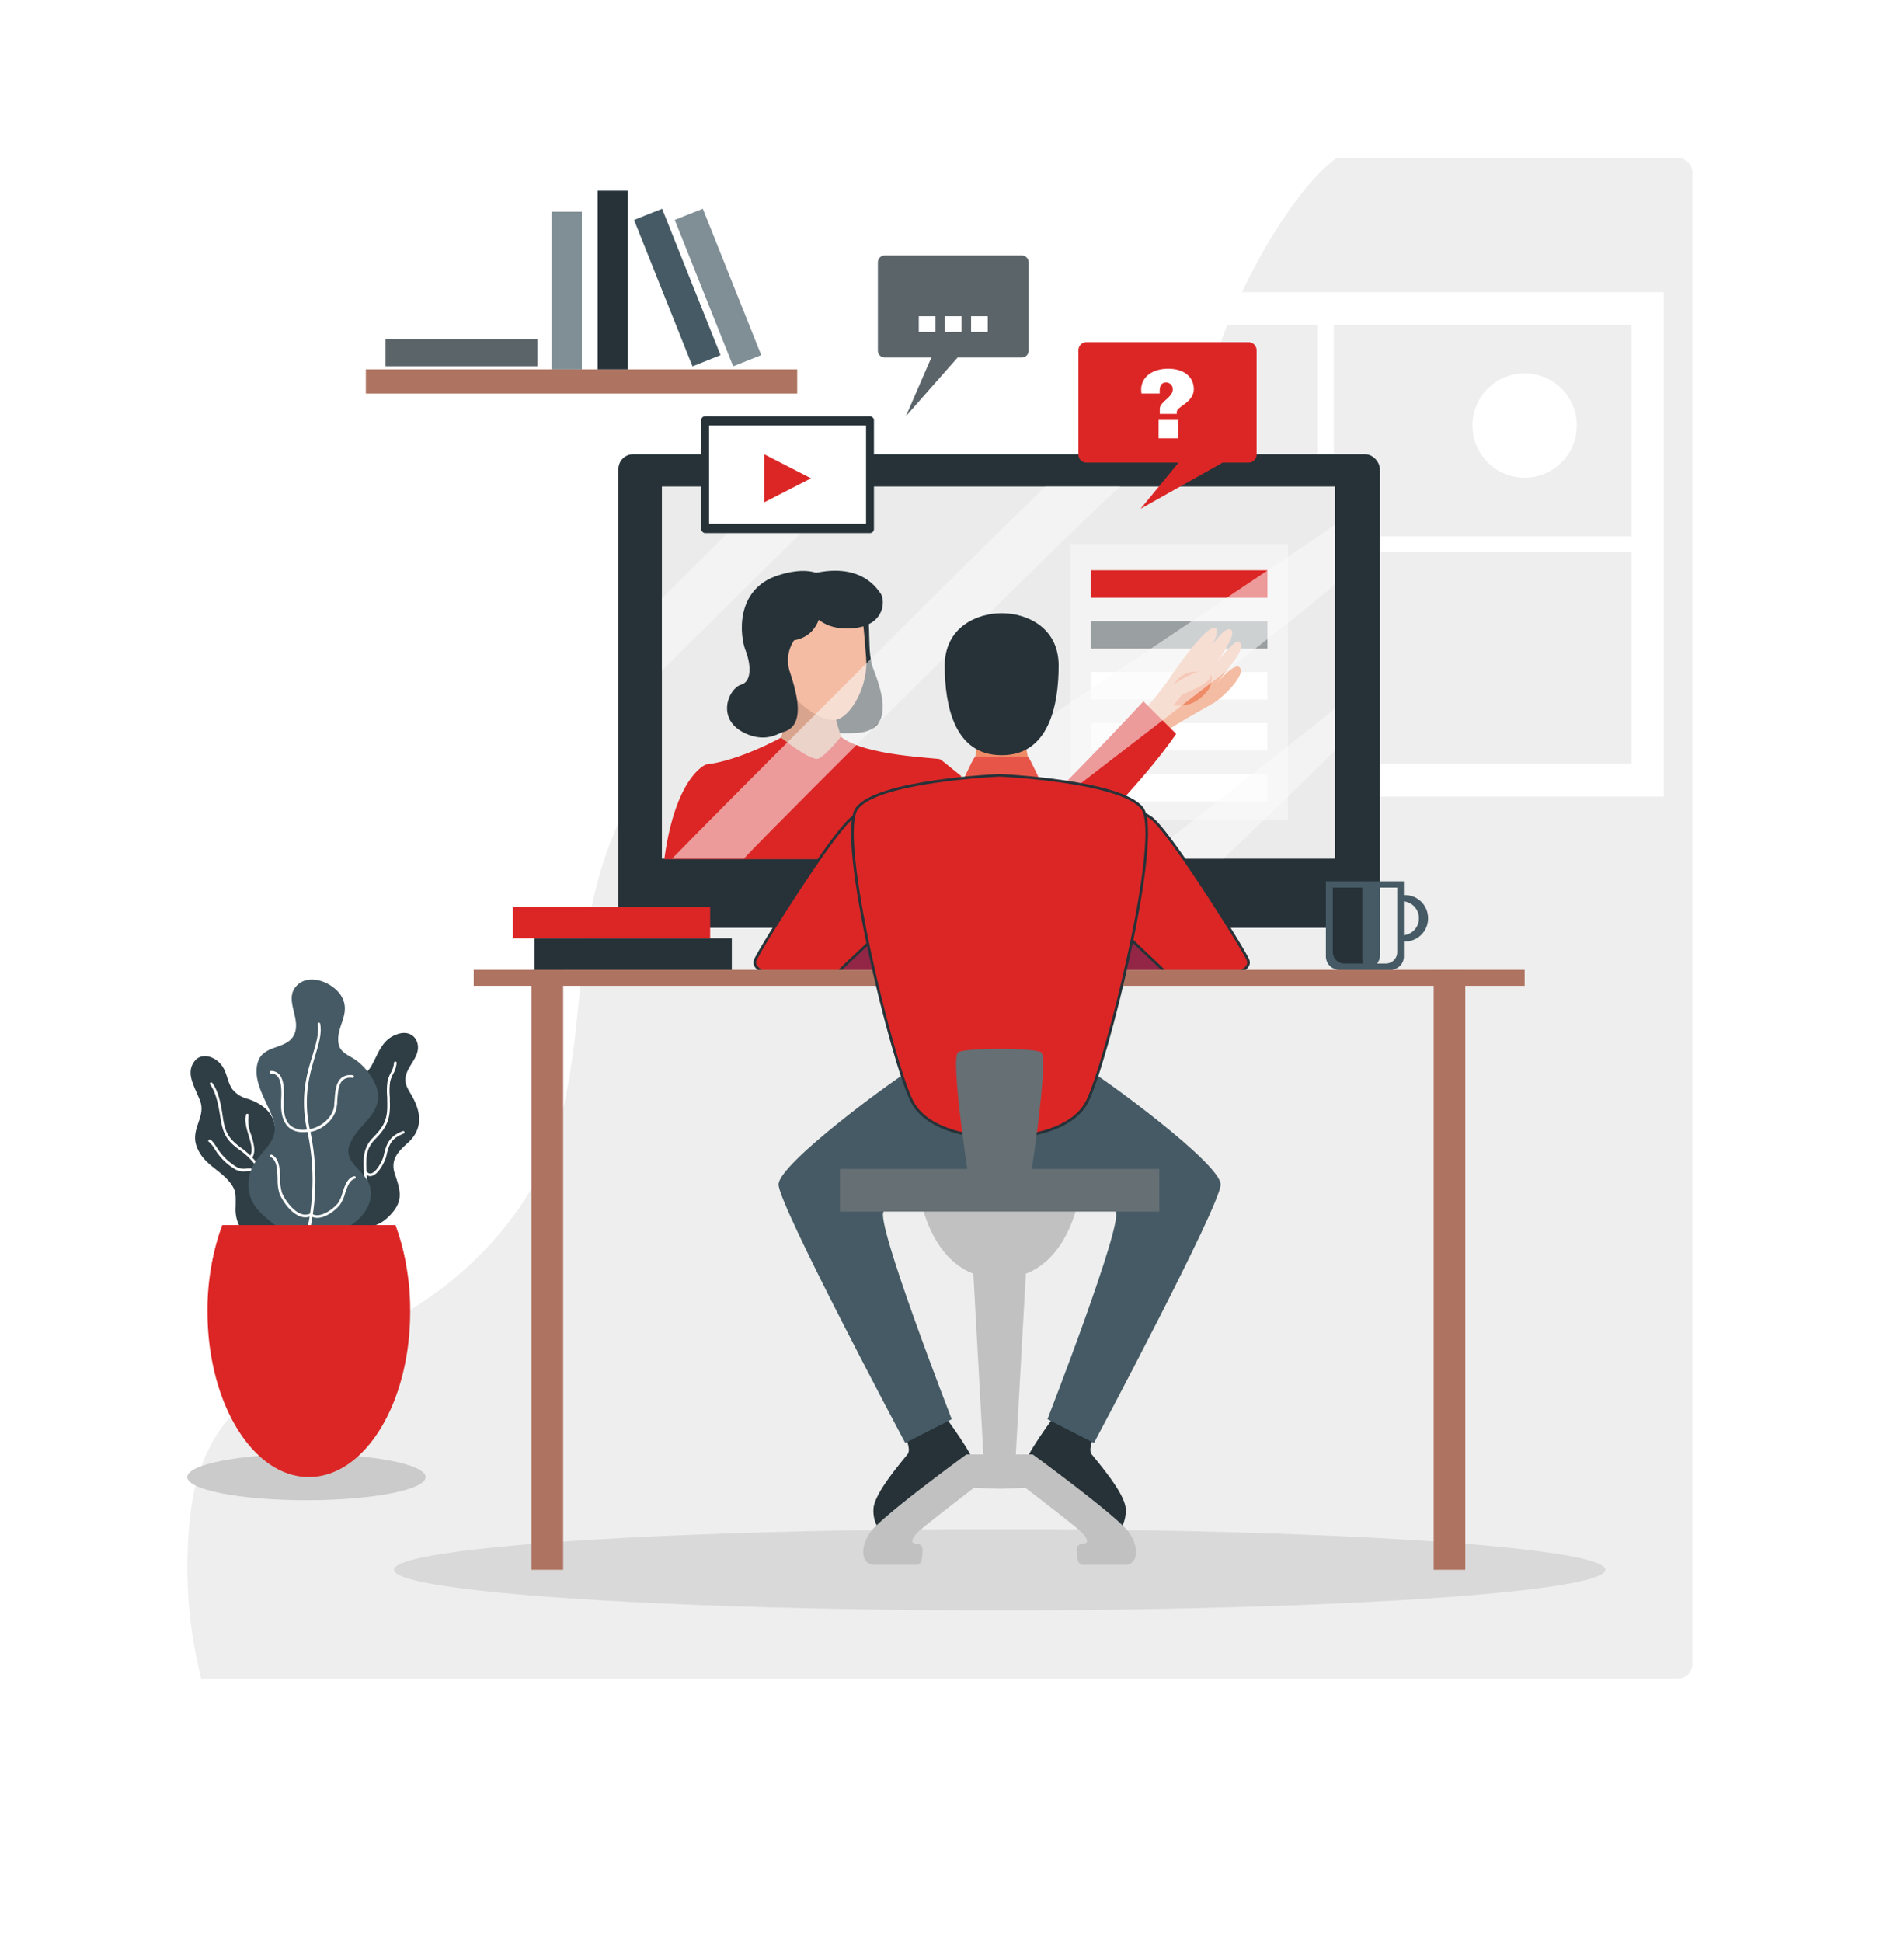 <svg xmlns="http://www.w3.org/2000/svg" xmlns:xlink="http://www.w3.org/1999/xlink" width="720" height="734" viewBox="0 0 720 734">
  <defs>
    <filter id="Rectangle_152" x="0" y="0" width="720" height="734" filterUnits="userSpaceOnUse">
      <feOffset dx="5" dy="20" input="SourceAlpha"/>
      <feGaussianBlur stdDeviation="25" result="blur"/>
      <feFlood flood-opacity="0.251"/>
      <feComposite operator="in" in2="blur"/>
      <feComposite in="SourceGraphic"/>
    </filter>
  </defs>
  <g id="Group_2400" data-name="Group 2400" transform="translate(-841 -2781)">
    <g transform="matrix(1, 0, 0, 1, 841, 2781)" filter="url(#Rectangle_152)">
      <rect id="Rectangle_152-2" data-name="Rectangle 152" width="570" height="584" rx="10" transform="translate(70 55)" fill="rgba(255,255,255,0.8)"/>
    </g>
    <g id="Self-Paced_Training" data-name="Self-Paced Training" transform="translate(911.812 2840.679)">
      <g id="Layer_2" data-name="Layer 2">
        <g id="Layer_1" data-name="Layer 1">
          <path id="Path_7461" data-name="Path 7461" d="M569.146,568.769V6.137A5.72,5.72,0,0,0,564.042,0H434.665c-18.888,13.585-41.331,57.022-47.389,80.955-10.368,40.815-33.168,69.137-44.748,76.724-30.229,19.861-64.311,15-97.062,24.211-35.472,9.931-68.541,35.631-84.172,73.586C146.2,292.18,150.608,323,141.829,360.742c-8.9,38.372-40.855,68.144-71.2,82.027-32.156,14.717-63.258,25.82-69.117,67.35a172.555,172.555,0,0,0,3.754,64.827H564.042A5.72,5.72,0,0,0,569.146,568.769Z" transform="translate(0.02)" fill="#eee"/>
          <path id="Path_7462" data-name="Path 7462" d="M152.47,25.56V216.229H407.986V25.56ZM395.831,203.776H164.566V37.934H395.831Z" transform="translate(150.356 25.206)" fill="#fff"/>
          <rect id="Rectangle_1961" data-name="Rectangle 1961" width="5.958" height="177.382" transform="translate(427.595 57.379)" fill="#fff"/>
          <rect id="Rectangle_1962" data-name="Rectangle 1962" width="247.016" height="5.958" transform="translate(307.076 143.081)" fill="#fff"/>
          <ellipse id="Ellipse_255" data-name="Ellipse 255" cx="229.061" cy="15.353" rx="229.061" ry="15.353" transform="translate(78.135 518.361)" fill="#d9d9d9"/>
          <path id="Path_7463" data-name="Path 7463" d="M90.131,255.419c0,4.846-20.179,8.759-45.065,8.759S0,260.265,0,255.419s20.179-8.739,45.065-8.739S90.131,250.593,90.131,255.419Z" transform="translate(0 243.26)" fill="#cbcbcb"/>
          <path id="Path_7464" data-name="Path 7464" d="M185.93,57.151h-24.29L142.1,79.316l9.613-22.165H134.072a2.6,2.6,0,0,1-2.582-2.6V21.182a2.6,2.6,0,0,1,2.582-2.6H185.93a2.6,2.6,0,0,1,2.582,2.6V54.569A2.6,2.6,0,0,1,185.93,57.151Z" transform="translate(129.667 18.322)" fill="#5b6469"/>
          <path id="Path_7465" data-name="Path 7465" d="M145.576,36.1h-6.3V30.14h6.3Z" transform="translate(137.349 29.722)" fill="#fff"/>
          <path id="Path_7466" data-name="Path 7466" d="M150.556,36.1h-6.3V30.14h6.3Z" transform="translate(142.26 29.722)" fill="#fff"/>
          <path id="Path_7467" data-name="Path 7467" d="M155.536,36.1h-6.3V30.14h6.3Z" transform="translate(147.171 29.722)" fill="#fff"/>
          <rect id="Rectangle_1963" data-name="Rectangle 1963" width="287.95" height="179.03" rx="5.59" transform="translate(163.042 112.038)" fill="#263238"/>
          <rect id="Rectangle_1964" data-name="Rectangle 1964" width="254.523" height="140.698" transform="translate(179.487 124.233)" fill="#ebebeb"/>
          <rect id="Rectangle_1965" data-name="Rectangle 1965" width="82.305" height="104.252" transform="translate(333.929 146.06)" fill="#f3f3f3"/>
          <rect id="Rectangle_1966" data-name="Rectangle 1966" width="66.794" height="10.387" transform="translate(341.675 155.892)" fill="#dc2626"/>
          <rect id="Rectangle_1967" data-name="Rectangle 1967" width="66.794" height="10.387" transform="translate(341.675 175.137)" fill="rgba(38,50,56,0.43)"/>
          <rect id="Rectangle_1968" data-name="Rectangle 1968" width="66.794" height="10.387" transform="translate(341.675 194.383)" fill="#fff"/>
          <rect id="Rectangle_1969" data-name="Rectangle 1969" width="66.794" height="10.387" transform="translate(341.675 213.629)" fill="#fff"/>
          <rect id="Rectangle_1970" data-name="Rectangle 1970" width="66.794" height="10.387" transform="translate(341.675 232.874)" fill="#fff"/>
          <path id="Path_7468" data-name="Path 7468" d="M139.983,81.378s13.565,0,15.452,8.918.218,18.769,2.522,24.986,9.514,23.575-5.958,24.568-17.875-3.436-21.748-3.595-9.454,8.957-20.656,3.734-6.316-16.942-1.47-18.372,2.939-9.772,1.788-12.552c-2.423-5.78-4.211-23.575,12.294-28.819C135.574,75.976,139.983,81.378,139.983,81.378Z" transform="translate(101.352 77.513)" fill="#263238"/>
          <path id="Path_7469" data-name="Path 7469" d="M118.333,96.15c-.993,11.917-1.807,26-6.713,36.048.556,4.826,3.218,13.9,15.651,13.665,10.527-.278,13.625-6.852,14.479-11.758a71.123,71.123,0,0,1-8.58-30.646C128.264,103.439,121.59,98.553,118.333,96.15Z" transform="translate(110.072 94.817)" fill="#d9a48d"/>
          <path id="Path_7470" data-name="Path 7470" d="M121.808,82.232s17.021.814,20.537,4.33,3.357,10.685,4.33,21.152-5.442,22.046-11.122,23.575-21.291-8.242-23.476-24.529S115.254,81.676,121.808,82.232Z" transform="translate(110.033 81.068)" fill="#f4bca3"/>
          <path id="Path_7471" data-name="Path 7471" d="M181.15,123a155.243,155.243,0,0,0,11.659-14.34c3.2-5.005,15.095-21.55,17.557-18.948s-7.786,16.266-7.786,16.266,9.931-17.756,13.406-15.889-9.275,17.617-9.275,17.617S217.5,92.7,219.343,94.8s-.358,5.4-9.236,16.346c0,0,7.607-9.434,9.454-6.455s-6.832,11.281-9.931,13.128-17.875,9.792-22.006,13.665C187.645,131.485,180.514,127.811,181.15,123Z" transform="translate(178.599 88.201)" fill="#f4bca3"/>
          <path id="Path_7472" data-name="Path 7472" d="M203.383,99.724c-.874-2.244-4.389-1.986-6.515-1.867a9.176,9.176,0,0,0-6.654,3.178c-.894,1.092-1.609,2.185-2.582,3.218-1.887,1.986-.616,3.654,0,5.8.179.616,4.31,1.231,8.3-.357a15.452,15.452,0,0,0,6.435-5.521,8.183,8.183,0,0,0,1.013-4.449Z" transform="translate(184.052 96.426)" fill="#ef8b67"/>
          <path id="Path_7473" data-name="Path 7473" d="M189.858,102.494s9.474-6.435,12.413-4.469.338,4.469-9.692,8.6c0,0-3.257,4.906-5.561,5.442a6.932,6.932,0,0,1,2.84-9.573Z" transform="translate(183.535 96.298)" fill="#f4bca3"/>
          <path id="Path_7474" data-name="Path 7474" d="M133.246,80.935s4.667,20.358-9.931,22.92a13.605,13.605,0,0,0-1.748,11.5c1.986,6.336,6.713,19.861-1.648,22.96s-14.717-1.986-11.341-15.134,3.4-20.378,5.462-29.971S120.257,76.526,133.246,80.935Z" transform="translate(106.162 78.492)" fill="#263238"/>
          <path id="Path_7475" data-name="Path 7475" d="M116.35,81.233s1.073,18.392,16.981,19.146,16.088-10.507,14.1-13.248S138.2,73.646,116.35,81.233Z" transform="translate(114.737 77.479)" fill="#263238"/>
          <path id="Path_7476" data-name="Path 7476" d="M157.6,116.807s-5.72,7.21-8.54,8.282-14.1-7.945-14.1-7.945-15.532,8.66-28.382,10.189c0,0-11.46,4.131-15.75,35.75H193.712s-.735-6.614,0-6.614,5.661,6.614,13.645,6.614h35s28.739-27.806,42.027-47.349L272.005,103.44s-41.987,45.046-45.482,45.046-30.189-22.443-31.282-23.1S166.641,124.215,157.6,116.807Z" transform="translate(89.571 102.006)" fill="#dc2626"/>
          <path id="Path_7477" data-name="Path 7477" d="M212.151,161.6H182.24s70.667-55.254,72.057-56.823v15.889C246.472,128.753,212.151,161.6,212.151,161.6Z" transform="translate(179.713 103.327)" fill="#f9f9f9" opacity="0.55"/>
          <path id="Path_7478" data-name="Path 7478" d="M311.1,69.84V92.2c-5.323,6.515-125.126,96.9-132.416,103.934H124.64C139.079,184.678,305.577,73.971,311.1,69.84Z" transform="translate(122.912 68.872)" fill="#f9f9f9" opacity="0.55"/>
          <path id="Path_7479" data-name="Path 7479" d="M233.455,62.55h28.4l-.616.516C249.324,73.2,132.559,189.126,119.45,203.248H92.3C109.8,185.174,200.763,94.169,233.455,62.55Z" transform="translate(91.02 61.683)" fill="#f9f9f9" opacity="0.55"/>
          <path id="Path_7480" data-name="Path 7480" d="M90.37,132.2V104.775c14.181-14.1,29.2-28.938,42.7-42.225h27.806C140.46,82.491,113.151,109.5,90.37,132.2Z" transform="translate(89.117 61.683)" fill="#f9f9f9" opacity="0.55"/>
          <path id="Path_7481" data-name="Path 7481" d="M149.2,148.646s-3.257-4.787-13.168-3.158-15.69,18.332-15.69,18.332h28.1S150.946,150.95,149.2,148.646Z" transform="translate(118.671 143.137)" fill="#932646"/>
          <path id="Path_7482" data-name="Path 7482" d="M174.628,148.646s3.257-4.787,13.168-3.158,15.69,18.332,15.69,18.332h-28.1S172.88,150.95,174.628,148.646Z" transform="translate(171.595 143.137)" fill="#932646"/>
          <path id="Path_7483" data-name="Path 7483" d="M161.792,122.8a32.93,32.93,0,0,0-16.981,5.66c-7.19,5.442-35.294,50.19-36.6,53.8s5.958,6.614,15.134,6.614,13.625.834,17.1-3,24.132-21.113,29.574-33.526S166.9,122.143,161.792,122.8Z" transform="translate(106.555 121.079)" fill="#dc2626" stroke="#263238" stroke-width="1"/>
          <path id="Path_7484" data-name="Path 7484" d="M179.954,122.8a32.97,32.97,0,0,1,17,5.66c7.17,5.442,35.274,50.19,36.585,53.8s-5.958,6.614-15.134,6.614-13.625.834-17.1-3-24.132-21.113-29.574-33.526S174.77,122.143,179.954,122.8Z" transform="translate(167.619 121.079)" fill="#dc2626" stroke="#263238" stroke-width="1"/>
          <path id="Path_7485" data-name="Path 7485" d="M168.8,109.48H152.32l-2.9,15.234h22.3Z" transform="translate(147.348 107.962)" fill="#ef8b67"/>
          <path id="Path_7486" data-name="Path 7486" d="M165.869,86.66h-.238c-8.957,0-21.411,5.1-21.411,19.861s3.535,33.824,21.411,33.824h.218c17.875,0,21.45-19.186,21.45-33.883S174.826,86.66,165.869,86.66Z" transform="translate(142.22 85.458)" fill="#263238"/>
          <path id="Path_7487" data-name="Path 7487" d="M154.194,237.13l-13.506,8.282s4.787,8.282,2.9,10.745-12.493,14.519-12.91,20.477,2.9,9.573,4.628,9,33.546-23.238,32.831-27.151S154.194,237.13,154.194,237.13Z" transform="translate(128.83 233.842)" fill="#263238"/>
          <path id="Path_7488" data-name="Path 7488" d="M173.759,237.13l13.506,8.282s-4.787,8.282-2.9,10.745,12.493,14.519,12.91,20.477-2.9,9.573-4.628,9-33.546-23.238-32.831-27.151S173.759,237.13,173.759,237.13Z" transform="translate(157.588 233.842)" fill="#263238"/>
          <rect id="Rectangle_1971" data-name="Rectangle 1971" width="11.957" height="226.757" transform="translate(130.191 306.957)" fill="#ae7461"/>
          <rect id="Rectangle_1972" data-name="Rectangle 1972" width="11.957" height="226.757" transform="translate(471.329 306.957)" fill="#ae7461"/>
          <rect id="Rectangle_1973" data-name="Rectangle 1973" width="397.406" height="6.018" transform="translate(108.324 306.957)" fill="#ae7461"/>
          <path id="Path_7489" data-name="Path 7489" d="M227.041,174.492c-8.6-4.945-53.149-4.945-61.749,0s-52.712,37.319-52.712,45.165,47.906,97.718,47.906,97.718l17.577-8.977s-29.256-75.235-25.7-78.512,43.814-5.74,43.814-5.74,40.239,2.483,43.794,5.74-25.7,78.512-25.7,78.512l17.577,8.977s47.906-89.892,47.906-97.718S235.621,179.437,227.041,174.492Z" transform="translate(111.019 168.414)" fill="#455a64"/>
          <path id="Path_7490" data-name="Path 7490" d="M173.246,114.362c-.735-.755-7.09-.278-10.248-.278s-9.514-.477-10.248.278-5.8,11.917-5.8,11.917l16.048,3.4,16.068-3.4S174,115.1,173.246,114.362Z" transform="translate(144.912 112.355)" fill="#e75549"/>
          <path id="Path_7491" data-name="Path 7491" d="M229.134,276.175c-4.211-5.958-36.307-29.395-36.307-29.395H167.7s-32.1,23.357-36.307,29.395-3.337,12.294,1.609,12.294h15.73a1.986,1.986,0,0,0,1.986-1.569,19.863,19.863,0,0,0,.417-4.31,1.986,1.986,0,0,0-1.708-1.986c-.973-.139-2.085-.377-2.145-.755-.159-.834.377-2.383,3.615-5.045,5.8-4.787,19.643-15.393,19.643-15.393l9.772.3,9.752-.3s13.9,10.606,19.643,15.393c3.237,2.661,3.774,4.211,3.615,5.045,0,.377-1.172.616-2.145.755a1.986,1.986,0,0,0-1.708,1.986,19.862,19.862,0,0,0,.417,4.31,1.986,1.986,0,0,0,1.986,1.569H227.6C232.57,288.469,233.345,282.213,229.134,276.175Z" transform="translate(126.92 243.358)" fill="#c1c1c1"/>
          <path id="Path_7492" data-name="Path 7492" d="M160.389,197.65H148.85l5.78,104.272h11.539l5.78-104.272Z" transform="translate(146.786 194.909)" fill="#c1c1c1"/>
          <path id="Path_7493" data-name="Path 7493" d="M170,195.39H139.12s3.158,35.492,30.884,35.492,30.865-35.492,30.865-35.492Z" transform="translate(137.191 192.681)" fill="#c1c1c1"/>
          <path id="Path_7494" data-name="Path 7494" d="M236.249,130.013c-7.945-10.447-53.943-12.493-53.943-12.493s-46.118,1.986-53.963,12.493,13.645,97,20.914,110.945S182.306,254.6,182.306,254.6s25.82.3,33.029-13.645S244.095,140.48,236.249,130.013Z" transform="translate(124.889 115.891)" fill="#dc2626" stroke="#263238" stroke-width="1"/>
          <path id="Path_7495" data-name="Path 7495" d="M178.555,170.9c-2.642-1.768-28.8-1.768-31.441,0-3.059,1.986,4.35,51.242,5.521,56.188s19.246,4.945,20.4,0S181.614,172.924,178.555,170.9Z" transform="translate(144.35 167.221)" fill="#656f74"/>
          <rect id="Rectangle_1974" data-name="Rectangle 1974" width="120.797" height="16.127" transform="translate(246.797 382.192)" fill="#656f74"/>
          <rect id="Rectangle_1975" data-name="Rectangle 1975" width="74.599" height="11.937" transform="translate(131.323 295.02)" fill="#263238"/>
          <rect id="Rectangle_1976" data-name="Rectangle 1976" width="74.599" height="11.937" transform="translate(123.14 283.084)" fill="#dc2626"/>
          <path id="Path_7496" data-name="Path 7496" d="M233.97,140.31h-4.25v2.344h3.118a6.376,6.376,0,0,1,6.376,6.376v.139a6.375,6.375,0,0,1-6.376,6.356H229.72v2.344h4.25a8.7,8.7,0,0,0,8.7-8.679v-.179A8.7,8.7,0,0,0,233.97,140.31Z" transform="translate(226.535 138.365)" fill="#455a64"/>
          <path id="Path_7497" data-name="Path 7497" d="M241.18,171.186H221.914a5.124,5.124,0,0,1-5.124-5.1v-28.4h29.494v28.441a5.1,5.1,0,0,1-5.1,5.065Z" transform="translate(213.784 135.771)" fill="#455a64"/>
          <path id="Path_7498" data-name="Path 7498" d="M229.252,166.15V138.88H218.11v24.35a4.37,4.37,0,0,0,4.369,4.389h7.031A5.184,5.184,0,0,1,229.252,166.15Z" transform="translate(215.086 136.954)" fill="#263238"/>
          <path id="Path_7499" data-name="Path 7499" d="M227.642,138.88v25.681a4.807,4.807,0,0,1-1.112,3.059h3.277a4.37,4.37,0,0,0,4.369-4.389V138.88Z" transform="translate(223.389 136.954)" fill="#eee"/>
          <rect id="Rectangle_1977" data-name="Rectangle 1977" width="65.304" height="44.172" rx="1.49" transform="translate(194.363 97.658)" fill="#263238"/>
          <rect id="Rectangle_1978" data-name="Rectangle 1978" width="59.366" height="37.141" transform="translate(197.322 101.174)" fill="#fff"/>
          <path id="Path_7500" data-name="Path 7500" d="M109.84,56.41V74.6l17.716-9.1Z" transform="translate(108.317 55.628)" fill="#dc2626"/>
          <rect id="Rectangle_1979" data-name="Rectangle 1979" width="163.121" height="9.156" transform="translate(67.529 79.942)" fill="#ae7461"/>
          <rect id="Rectangle_1980" data-name="Rectangle 1980" width="11.42" height="67.529" transform="translate(155.177 12.413)" fill="#263238"/>
          <rect id="Rectangle_1981" data-name="Rectangle 1981" width="11.42" height="59.584" transform="translate(137.798 20.358)" fill="rgba(69,90,100,0.68)"/>
          <rect id="Rectangle_1982" data-name="Rectangle 1982" width="11.42" height="59.584" transform="translate(168.956 23.467) rotate(-21.77)" fill="#455a64"/>
          <rect id="Rectangle_1983" data-name="Rectangle 1983" width="11.42" height="59.584" transform="translate(184.343 23.458) rotate(-21.77)" fill="rgba(69,90,100,0.68)"/>
          <rect id="Rectangle_1984" data-name="Rectangle 1984" width="57.439" height="10.248" transform="translate(74.977 68.522)" fill="#5b6469"/>
          <path id="Path_7501" data-name="Path 7501" d="M172.729,80.6h34.837l-14.4,17.478L224.229,80.6H234a3.059,3.059,0,0,0,3.059-3.059v-39.4A3.059,3.059,0,0,0,234,35.08H172.729a3.059,3.059,0,0,0-3.059,3.059V77.6A3.059,3.059,0,0,0,172.729,80.6Z" transform="translate(167.317 34.594)" fill="#dc2626"/>
          <path id="Path_7502" data-name="Path 7502" d="M201.521,47.816c0,5.1-6.435,6.614-6.435,8.6v.794h-6.415V55.324c0-2.741,4.886-4.31,4.886-7.349a2.483,2.483,0,0,0-2.483-2.642c-1.986,0-2.443,1.589-2.443,3.158a8.642,8.642,0,0,0,0,1.013h-6.912c0-.5-.1-.933-.1-1.43,0-4.886,4.35-7.945,10.248-7.945S201.521,43.228,201.521,47.816Zm-5.859,18.63h-7.448V59.495h7.448Z" transform="translate(179.102 39.574)" fill="#fff"/>
          <path id="Path_7503" data-name="Path 7503" d="M31.839,241.226c-6.574-2.781-11.341-5.1-10.229-15.611a15.889,15.889,0,0,1,5.958-11.44c2.9-2.443,4.369-3.357,5.263-7.408,1.37-6.137-.358-11.182,2.6-16.8,3.138-5.958,9.931-5.382,13.069-10.983,2.741-4.846,3.972-10.189,10.149-12.076,5.462-1.688,8.779,3,6.932,7.766-1.092,2.761-3.4,5.144-4.072,8.084s.735,4.866,2.105,7.249c3.277,5.621,4.965,12.413-1.39,18.133-3.813,3.436-6.713,6.4-4.806,11.917,2.185,6.435,3.317,10.368-2.5,16.028-4.35,4.23-8.4,3.972-13.287,4.211-4.389.3-10.109,2.165-13.684-.755Z" transform="translate(21.151 164.244)" fill="#2f3e45"/>
          <path id="Path_7504" data-name="Path 7504" d="M38.342,236.741c-4.707,5.045-8.739,9-15.69,3a14.141,14.141,0,0,1-4.985-11.917c0-4.131.377-5.958-2.2-9.156C11.489,213.7,5.67,211.914,3.068,205.5c-2.82-6.892,3.456-11.321,1.192-17.518-1.986-5.382-5.7-10.447-2.145-15.095,2.88-3.794,8.838-1.529,11.083,2.84,1.311,2.483,1.549,5.3,3.2,7.706a10.725,10.725,0,0,0,6.078,3.754c5.144,1.827,9.752,4.945,10.169,11.539.258,3.972.655,7.408,4.528,9.136s6.375,3.019,7.13,9.176c.6,4.767-.953,7.488-2.542,11.281s-2.82,9.375-6.137,11.48Z" transform="translate(0.626 168.589)" fill="#2f3e45"/>
          <path id="Path_7505" data-name="Path 7505" d="M29.644,229.091h-.636a.5.5,0,0,1,.119-.993c3.257.357,6.614-2.622,8.481-5.263A8.7,8.7,0,0,0,38.8,216.42l-.119-1.986c-.318-5.184-.6-9.672,3.436-13.724,4.449-4.509,5.561-7.289,5.323-13.565v-1.589a25.821,25.821,0,0,1,.139-6.217,12.871,12.871,0,0,1,1.212-3.1A9.235,9.235,0,0,0,50,172.487a.5.5,0,0,1,.5-.5h0a.516.516,0,0,1,.5.516,9.811,9.811,0,0,1-1.331,4.171,13.486,13.486,0,0,0-1.112,2.86,24.707,24.707,0,0,0-.119,5.958c0,.556,0,1.112,0,1.629.238,6.515-.973,9.593-5.6,14.28-3.734,3.754-3.476,7.825-3.158,12.969l.119,1.986a9.534,9.534,0,0,1-1.37,7.051C36.417,226.192,33.12,229.091,29.644,229.091Z" transform="translate(28.172 169.605)" fill="#fff"/>
          <path id="Path_7506" data-name="Path 7506" d="M35.863,202.261a2.681,2.681,0,0,1-1.986-1.072.5.5,0,1,1,.755-.636,1.609,1.609,0,0,0,1.668.675c2.085-.516,4.35-4.985,4.727-6.654,1.073-4.926,2.383-7.448,7.19-9.315a.5.5,0,0,1,.655.278.516.516,0,0,1-.3.655c-4.628,1.787-5.6,4.091-6.574,8.6-.338,1.47-2.681,6.693-5.462,7.388A1.985,1.985,0,0,1,35.863,202.261Z" transform="translate(33.254 182.652)" fill="#fff"/>
          <path id="Path_7507" data-name="Path 7507" d="M34.986,229.208a5.4,5.4,0,0,1-2.622-.655c-3.456-1.827-5.065-7.17-6.475-11.917a33.765,33.765,0,0,0-2.145-5.958,27.151,27.151,0,0,0-8.6-9.474c-4.846-3.555-5.958-6.237-6.892-12.056-.735-4.747-1.688-9.514-3.833-12.374a.5.5,0,1,1,.794-.6c2.284,3.019,3.277,7.945,3.972,12.83.834,5.6,1.986,7.945,6.515,11.4a28.442,28.442,0,0,1,8.878,9.792,35.591,35.591,0,0,1,2.224,6.177c1.351,4.548,2.9,9.692,5.958,11.321a5.124,5.124,0,0,0,4.111.2.5.5,0,0,1,.636.318.516.516,0,0,1-.318.636A7.943,7.943,0,0,1,34.986,229.208Z" transform="translate(4.26 173.54)" fill="#fff"/>
          <path id="Path_7508" data-name="Path 7508" d="M13.057,198.888a.417.417,0,0,1-.3-.1.5.5,0,0,1-.1-.7c1.47-1.887.576-4.886-.377-7.945-.814-2.761-1.668-5.621-.933-7.945a.5.5,0,0,1,.933.3,14.26,14.26,0,0,0,.953,7.369c.973,3.257,1.986,6.634.218,8.938a.536.536,0,0,1-.4.079Z" transform="translate(10.916 179.411)" fill="#fff"/>
          <path id="Path_7509" data-name="Path 7509" d="M25.017,200.775h-.179a10.723,10.723,0,0,1-1.788-.933,5.7,5.7,0,0,0-2.781-1.033,13.908,13.908,0,0,0-1.827,0,6.892,6.892,0,0,1-3.972-.556,22.423,22.423,0,0,1-6.753-5.958c-.318-.4-.715-1.013-1.152-1.668a11.241,11.241,0,0,0-2.2-2.82.5.5,0,0,1,.179-.973c.775.139,1.589,1.311,2.86,3.257.417.616.794,1.231,1.092,1.569a22.006,22.006,0,0,0,6.415,5.66,6.078,6.078,0,0,0,3.5.477,12.618,12.618,0,0,1,1.986,0,6.574,6.574,0,0,1,3.237,1.192,12.455,12.455,0,0,0,1.629.854.477.477,0,0,1,.278.636.5.5,0,0,1-.516.3Z" transform="translate(3.921 184.237)" fill="#fff"/>
          <path id="Path_7510" data-name="Path 7510" d="M25.462,252.187c-7.051-5.958-15.432-9.931-13.526-21.252,1.569-9.375,12.374-11.8,9-21.847-2.165-6.435-7.766-13.9-5.859-21.073,1.986-7.686,12.056-4.608,14.221-11.778,1.827-6.058-4.568-13.069,1.112-18.014,5.005-4.369,13.9-.218,16.564,4.787,3.456,6.415-2.244,11.182-1.291,17.418.6,3.972,4.469,4.628,7.309,6.971a23.118,23.118,0,0,1,6.892,9.136c3.654,10.387-6.793,14.161-9.931,22.165-3,7.527,7.19,9.931,7.945,17.478.834,8.381-8.143,15.015-15.373,16.386C37.538,253.478,29.911,255.941,25.462,252.187Z" transform="translate(11.5 154.216)" fill="#455a64"/>
          <path id="Path_7511" data-name="Path 7511" d="M23.145,246.524h-.139a.477.477,0,0,1-.338-.616,87.39,87.39,0,0,0,.894-39.961c-3.019-12.969-.278-22.046,1.986-29.335,1.311-4.35,2.443-8.1,1.827-11.42a.516.516,0,0,1,.4-.576.477.477,0,0,1,.576.4c.675,3.555-.5,7.408-1.847,11.917-2.165,7.19-4.846,16.127-1.887,28.839a88.423,88.423,0,0,1-.914,40.458.5.5,0,0,1-.556.3Z" transform="translate(21.92 162.322)" fill="#fff"/>
          <path id="Path_7512" data-name="Path 7512" d="M23.567,196a.5.5,0,0,1,0-.993c4.131-.616,8.838-4.389,9.275-9a9.222,9.222,0,0,1,.119-1.768c.179-3.019.417-6.773,2.6-8.6a5.5,5.5,0,0,1,4.29-.993.5.5,0,0,1,.417.556.477.477,0,0,1-.556.437,4.37,4.37,0,0,0-3.515.775c-1.867,1.529-1.986,5.045-2.244,7.945a7.59,7.59,0,0,1-.139,1.807c-.5,5.224-5.621,9.2-10.09,9.931Z" transform="translate(22.75 172.133)" fill="#fff"/>
          <path id="Path_7513" data-name="Path 7513" d="M27.8,196.9a7.547,7.547,0,0,1-4.906-1.748c-1.986-1.768-3.019-4.826-2.92-8.878v-1.351c.139-2.88.358-7.19-1.43-9.156a3.078,3.078,0,0,0-2.324-.993.5.5,0,1,1,.04-.993h0a4.111,4.111,0,0,1,3.019,1.331c1.986,2.244,1.847,6.832,1.688,9.931v1.351c-.1,3.734.794,6.534,2.582,8.084a7.706,7.706,0,0,0,6.534,1.331.5.5,0,0,1,.159.993,13.374,13.374,0,0,1-2.443.1Z" transform="translate(15.522 171.37)" fill="#fff"/>
          <path id="Path_7514" data-name="Path 7514" d="M25.832,209.572a4.708,4.708,0,0,1-1.807-.338.5.5,0,1,1,.377-.914c2.979,1.212,7.567-2.145,9.3-4.369a13.9,13.9,0,0,0,1.688-3.972c.894-2.7,1.827-5.521,4.35-6.137a.457.457,0,0,1,.6.358.477.477,0,0,1-.357.6c-1.986.5-2.82,3.039-3.635,5.5a14.122,14.122,0,0,1-1.867,4.191C32.923,206.553,29.169,209.572,25.832,209.572Z" transform="translate(23.345 191.131)" fill="#fff"/>
          <path id="Path_7515" data-name="Path 7515" d="M29.187,213.41a5.442,5.442,0,0,1-1.986-.338c-3.654-1.271-6.693-5.78-7.845-8.5a17.7,17.7,0,0,1-.775-5.72c-.119-3.476-.258-7.051-2.522-8.183a.5.5,0,1,1,.437-.894c2.8,1.41,2.959,5.462,3.079,9.037a16.8,16.8,0,0,0,.7,5.363c1.033,2.463,3.972,6.812,7.249,7.945a4.389,4.389,0,0,0,3.674-.258.5.5,0,0,1,.675.2.516.516,0,0,1-.2.675,5.4,5.4,0,0,1-2.483.675Z" transform="translate(15.561 187.094)" fill="#fff"/>
          <path id="Path_7516" data-name="Path 7516" d="M9.472,203.15a93.209,93.209,0,0,0-5.621,32.612c0,34.579,17.16,62.583,38.332,62.583S80.5,270.381,80.5,235.762a93.209,93.209,0,0,0-5.621-32.612Z" transform="translate(3.795 200.333)" fill="#dc2626"/>
          <path id="Path_7517" data-name="Path 7517" d="M78.088,217.986a85.406,85.406,0,0,0-3.972-14.836H8.652A85.405,85.405,0,0,0,4.68,217.986Z" transform="translate(4.615 200.333)" fill="#dc2626"/>
          <circle id="Ellipse_256" data-name="Ellipse 256" cx="19.722" cy="19.722" r="19.722" transform="translate(486.007 81.451)" fill="#fff"/>
        </g>
      </g>
    </g>
  </g>
</svg>
